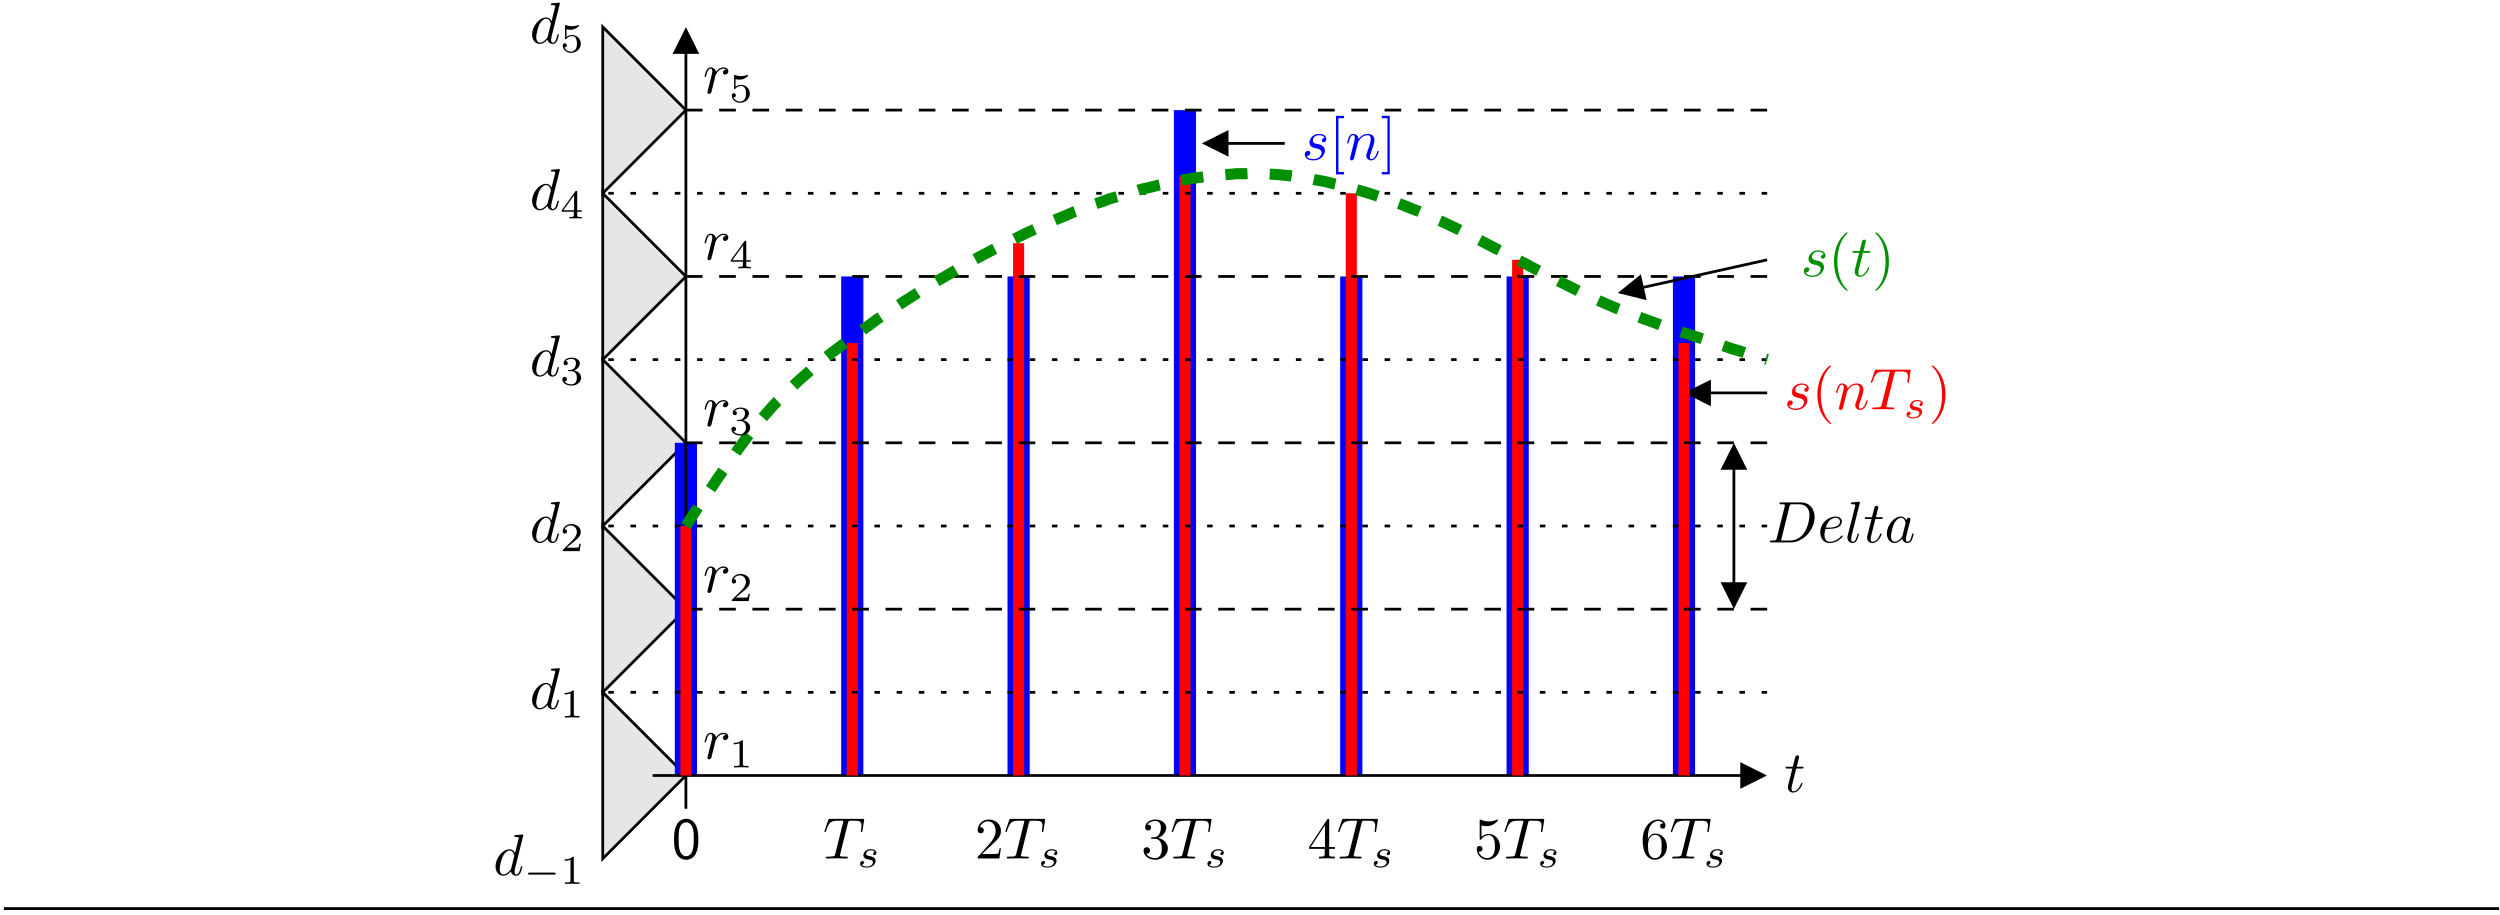 <?xml version="1.0" encoding="UTF-8"?>
<svg xmlns="http://www.w3.org/2000/svg" xmlns:xlink="http://www.w3.org/1999/xlink" width="426pt" height="156pt" viewBox="0 0 426 156" version="1.1">
<defs>
<g>
<symbol overflow="visible" id="glyph0-0">
<path style="stroke:none;" d=""/>
</symbol>
<symbol overflow="visible" id="glyph0-1">
<path style="stroke:none;" d="M 3.891 -3.734 C 3.625 -3.719 3.422 -3.5 3.422 -3.281 C 3.422 -3.141 3.516 -2.984 3.734 -2.984 C 3.953 -2.984 4.188 -3.156 4.188 -3.547 C 4.188 -4 3.766 -4.406 3 -4.406 C 1.688 -4.406 1.312 -3.391 1.312 -2.953 C 1.312 -2.172 2.047 -2.031 2.344 -1.969 C 2.859 -1.859 3.375 -1.75 3.375 -1.203 C 3.375 -0.953 3.156 -0.109 1.953 -0.109 C 1.812 -0.109 1.047 -0.109 0.812 -0.641 C 1.203 -0.594 1.453 -0.891 1.453 -1.172 C 1.453 -1.391 1.281 -1.516 1.078 -1.516 C 0.812 -1.516 0.516 -1.312 0.516 -0.859 C 0.516 -0.297 1.094 0.109 1.938 0.109 C 3.562 0.109 3.953 -1.094 3.953 -1.547 C 3.953 -1.906 3.766 -2.156 3.641 -2.266 C 3.375 -2.547 3.078 -2.609 2.641 -2.688 C 2.281 -2.766 1.891 -2.844 1.891 -3.297 C 1.891 -3.578 2.125 -4.188 3 -4.188 C 3.25 -4.188 3.75 -4.109 3.891 -3.734 Z M 3.891 -3.734 "/>
</symbol>
<symbol overflow="visible" id="glyph0-2">
<path style="stroke:none;" d="M 0.875 -0.594 C 0.844 -0.438 0.781 -0.203 0.781 -0.156 C 0.781 0.016 0.922 0.109 1.078 0.109 C 1.203 0.109 1.375 0.031 1.453 -0.172 C 1.453 -0.188 1.578 -0.656 1.641 -0.906 L 1.859 -1.797 C 1.906 -2.031 1.969 -2.25 2.031 -2.469 C 2.062 -2.641 2.141 -2.938 2.156 -2.969 C 2.297 -3.281 2.828 -4.188 3.781 -4.188 C 4.234 -4.188 4.312 -3.812 4.312 -3.484 C 4.312 -2.875 3.828 -1.594 3.672 -1.172 C 3.578 -0.938 3.562 -0.812 3.562 -0.703 C 3.562 -0.234 3.922 0.109 4.391 0.109 C 5.328 0.109 5.688 -1.344 5.688 -1.422 C 5.688 -1.531 5.609 -1.531 5.578 -1.531 C 5.469 -1.531 5.469 -1.5 5.422 -1.344 C 5.219 -0.672 4.891 -0.109 4.406 -0.109 C 4.234 -0.109 4.172 -0.203 4.172 -0.438 C 4.172 -0.688 4.25 -0.922 4.344 -1.141 C 4.531 -1.672 4.953 -2.766 4.953 -3.344 C 4.953 -4 4.531 -4.406 3.812 -4.406 C 2.906 -4.406 2.422 -3.766 2.25 -3.531 C 2.203 -4.094 1.797 -4.406 1.328 -4.406 C 0.875 -4.406 0.688 -4.016 0.594 -3.844 C 0.422 -3.5 0.297 -2.906 0.297 -2.875 C 0.297 -2.766 0.391 -2.766 0.406 -2.766 C 0.516 -2.766 0.516 -2.781 0.578 -3 C 0.75 -3.703 0.953 -4.188 1.312 -4.188 C 1.5 -4.188 1.609 -4.062 1.609 -3.734 C 1.609 -3.516 1.578 -3.406 1.453 -2.891 Z M 0.875 -0.594 "/>
</symbol>
<symbol overflow="visible" id="glyph0-3">
<path style="stroke:none;" d="M 4.25 -6.047 C 4.328 -6.328 4.359 -6.391 4.484 -6.422 C 4.578 -6.438 4.906 -6.438 5.109 -6.438 C 6.125 -6.438 6.562 -6.406 6.562 -5.625 C 6.562 -5.469 6.531 -5.078 6.484 -4.828 C 6.484 -4.781 6.453 -4.672 6.453 -4.641 C 6.453 -4.578 6.484 -4.5 6.578 -4.5 C 6.688 -4.5 6.703 -4.578 6.734 -4.734 L 7 -6.469 C 7.016 -6.516 7.016 -6.609 7.016 -6.641 C 7.016 -6.75 6.922 -6.75 6.75 -6.75 L 1.219 -6.75 C 0.984 -6.75 0.969 -6.734 0.891 -6.547 L 0.297 -4.797 C 0.297 -4.781 0.234 -4.641 0.234 -4.609 C 0.234 -4.562 0.297 -4.5 0.359 -4.5 C 0.453 -4.5 0.469 -4.562 0.531 -4.719 C 1.062 -6.266 1.328 -6.438 2.797 -6.438 L 3.188 -6.438 C 3.469 -6.438 3.469 -6.406 3.469 -6.312 C 3.469 -6.266 3.438 -6.141 3.422 -6.109 L 2.094 -0.781 C 2 -0.422 1.969 -0.312 0.906 -0.312 C 0.547 -0.312 0.484 -0.312 0.484 -0.125 C 0.484 0 0.594 0 0.656 0 C 0.922 0 1.203 -0.016 1.469 -0.016 C 1.75 -0.016 2.047 -0.031 2.328 -0.031 C 2.609 -0.031 2.875 -0.016 3.156 -0.016 C 3.438 -0.016 3.734 0 4.016 0 C 4.109 0 4.234 0 4.234 -0.203 C 4.234 -0.312 4.156 -0.312 3.891 -0.312 C 3.656 -0.312 3.516 -0.312 3.266 -0.328 C 2.969 -0.359 2.891 -0.391 2.891 -0.547 C 2.891 -0.562 2.891 -0.609 2.938 -0.75 Z M 4.25 -6.047 "/>
</symbol>
<symbol overflow="visible" id="glyph0-4">
<path style="stroke:none;" d="M 2.047 -3.984 L 2.984 -3.984 C 3.188 -3.984 3.297 -3.984 3.297 -4.188 C 3.297 -4.297 3.188 -4.297 3.016 -4.297 L 2.141 -4.297 C 2.5 -5.719 2.547 -5.906 2.547 -5.969 C 2.547 -6.141 2.422 -6.234 2.25 -6.234 C 2.219 -6.234 1.938 -6.234 1.859 -5.875 L 1.469 -4.297 L 0.531 -4.297 C 0.328 -4.297 0.234 -4.297 0.234 -4.109 C 0.234 -3.984 0.312 -3.984 0.516 -3.984 L 1.391 -3.984 C 0.672 -1.156 0.625 -0.984 0.625 -0.812 C 0.625 -0.266 1 0.109 1.547 0.109 C 2.562 0.109 3.125 -1.344 3.125 -1.422 C 3.125 -1.531 3.047 -1.531 3.016 -1.531 C 2.922 -1.531 2.906 -1.5 2.859 -1.391 C 2.438 -0.344 1.906 -0.109 1.562 -0.109 C 1.359 -0.109 1.25 -0.234 1.25 -0.562 C 1.25 -0.812 1.281 -0.875 1.312 -1.047 Z M 2.047 -3.984 "/>
</symbol>
<symbol overflow="visible" id="glyph0-5">
<path style="stroke:none;" d="M 5.141 -6.812 C 5.141 -6.812 5.141 -6.922 5.016 -6.922 C 4.859 -6.922 3.922 -6.828 3.75 -6.812 C 3.672 -6.797 3.609 -6.75 3.609 -6.625 C 3.609 -6.5 3.703 -6.5 3.844 -6.5 C 4.328 -6.5 4.344 -6.438 4.344 -6.328 L 4.312 -6.125 L 3.719 -3.766 C 3.531 -4.141 3.25 -4.406 2.797 -4.406 C 1.641 -4.406 0.406 -2.938 0.406 -1.484 C 0.406 -0.547 0.953 0.109 1.719 0.109 C 1.922 0.109 2.422 0.062 3.016 -0.641 C 3.094 -0.219 3.453 0.109 3.922 0.109 C 4.281 0.109 4.5 -0.125 4.672 -0.438 C 4.828 -0.797 4.969 -1.406 4.969 -1.422 C 4.969 -1.531 4.875 -1.531 4.844 -1.531 C 4.75 -1.531 4.734 -1.484 4.703 -1.344 C 4.531 -0.703 4.359 -0.109 3.953 -0.109 C 3.672 -0.109 3.656 -0.375 3.656 -0.562 C 3.656 -0.812 3.672 -0.875 3.703 -1.047 Z M 3.078 -1.188 C 3.016 -1 3.016 -0.984 2.875 -0.812 C 2.438 -0.266 2.031 -0.109 1.75 -0.109 C 1.25 -0.109 1.109 -0.656 1.109 -1.047 C 1.109 -1.547 1.422 -2.766 1.656 -3.234 C 1.969 -3.812 2.406 -4.188 2.812 -4.188 C 3.453 -4.188 3.594 -3.375 3.594 -3.312 C 3.594 -3.25 3.578 -3.188 3.562 -3.141 Z M 3.078 -1.188 "/>
</symbol>
<symbol overflow="visible" id="glyph0-6">
<path style="stroke:none;" d="M 0.875 -0.594 C 0.844 -0.438 0.781 -0.203 0.781 -0.156 C 0.781 0.016 0.922 0.109 1.078 0.109 C 1.203 0.109 1.375 0.031 1.453 -0.172 C 1.469 -0.203 1.797 -1.562 1.844 -1.75 C 1.922 -2.078 2.109 -2.766 2.156 -3.047 C 2.203 -3.172 2.484 -3.641 2.719 -3.859 C 2.797 -3.922 3.094 -4.188 3.516 -4.188 C 3.781 -4.188 3.922 -4.062 3.938 -4.062 C 3.641 -4.016 3.422 -3.781 3.422 -3.516 C 3.422 -3.359 3.531 -3.172 3.797 -3.172 C 4.062 -3.172 4.344 -3.406 4.344 -3.766 C 4.344 -4.109 4.031 -4.406 3.516 -4.406 C 2.875 -4.406 2.438 -3.922 2.25 -3.641 C 2.156 -4.094 1.797 -4.406 1.328 -4.406 C 0.875 -4.406 0.688 -4.016 0.594 -3.844 C 0.422 -3.5 0.297 -2.906 0.297 -2.875 C 0.297 -2.766 0.391 -2.766 0.406 -2.766 C 0.516 -2.766 0.516 -2.781 0.578 -3 C 0.75 -3.703 0.953 -4.188 1.312 -4.188 C 1.469 -4.188 1.609 -4.109 1.609 -3.734 C 1.609 -3.516 1.578 -3.406 1.453 -2.891 Z M 0.875 -0.594 "/>
</symbol>
<symbol overflow="visible" id="glyph0-7">
<path style="stroke:none;" d="M 1.578 -0.781 C 1.484 -0.391 1.469 -0.312 0.672 -0.312 C 0.516 -0.312 0.406 -0.312 0.406 -0.125 C 0.406 0 0.484 0 0.672 0 L 3.984 0 C 6.047 0 8.016 -2.109 8.016 -4.281 C 8.016 -5.688 7.172 -6.812 5.672 -6.812 L 2.328 -6.812 C 2.141 -6.812 2.031 -6.812 2.031 -6.625 C 2.031 -6.5 2.109 -6.5 2.312 -6.5 C 2.438 -6.5 2.625 -6.484 2.734 -6.484 C 2.906 -6.453 2.953 -6.438 2.953 -6.312 C 2.953 -6.281 2.953 -6.25 2.922 -6.125 Z M 3.734 -6.125 C 3.828 -6.469 3.844 -6.5 4.281 -6.5 L 5.344 -6.5 C 6.312 -6.5 7.141 -5.969 7.141 -4.656 C 7.141 -4.172 6.953 -2.531 6.094 -1.438 C 5.812 -1.062 5.031 -0.312 3.797 -0.312 L 2.672 -0.312 C 2.531 -0.312 2.516 -0.312 2.453 -0.312 C 2.359 -0.328 2.328 -0.344 2.328 -0.422 C 2.328 -0.453 2.328 -0.469 2.375 -0.641 Z M 3.734 -6.125 "/>
</symbol>
<symbol overflow="visible" id="glyph0-8">
<path style="stroke:none;" d="M 1.859 -2.297 C 2.156 -2.297 2.891 -2.328 3.391 -2.531 C 4.094 -2.828 4.141 -3.422 4.141 -3.562 C 4.141 -4 3.766 -4.406 3.078 -4.406 C 1.969 -4.406 0.453 -3.438 0.453 -1.688 C 0.453 -0.672 1.047 0.109 2.031 0.109 C 3.453 0.109 4.281 -0.953 4.281 -1.062 C 4.281 -1.125 4.234 -1.203 4.172 -1.203 C 4.109 -1.203 4.094 -1.172 4.031 -1.094 C 3.25 -0.109 2.156 -0.109 2.047 -0.109 C 1.266 -0.109 1.172 -0.953 1.172 -1.266 C 1.172 -1.391 1.188 -1.688 1.328 -2.297 Z M 1.391 -2.516 C 1.781 -4.031 2.812 -4.188 3.078 -4.188 C 3.531 -4.188 3.812 -3.891 3.812 -3.562 C 3.812 -2.516 2.219 -2.516 1.797 -2.516 Z M 1.391 -2.516 "/>
</symbol>
<symbol overflow="visible" id="glyph0-9">
<path style="stroke:none;" d="M 2.578 -6.812 C 2.578 -6.812 2.578 -6.922 2.438 -6.922 C 2.219 -6.922 1.484 -6.844 1.219 -6.812 C 1.141 -6.812 1.031 -6.797 1.031 -6.609 C 1.031 -6.5 1.141 -6.5 1.281 -6.5 C 1.766 -6.5 1.781 -6.406 1.781 -6.328 L 1.75 -6.125 L 0.484 -1.141 C 0.453 -1.031 0.438 -0.969 0.438 -0.812 C 0.438 -0.234 0.875 0.109 1.344 0.109 C 1.672 0.109 1.922 -0.094 2.094 -0.453 C 2.266 -0.828 2.391 -1.406 2.391 -1.422 C 2.391 -1.531 2.297 -1.531 2.266 -1.531 C 2.172 -1.531 2.156 -1.484 2.141 -1.344 C 1.969 -0.703 1.781 -0.109 1.375 -0.109 C 1.078 -0.109 1.078 -0.422 1.078 -0.562 C 1.078 -0.812 1.094 -0.859 1.141 -1.047 Z M 2.578 -6.812 "/>
</symbol>
<symbol overflow="visible" id="glyph0-10">
<path style="stroke:none;" d="M 3.719 -3.766 C 3.531 -4.141 3.25 -4.406 2.797 -4.406 C 1.641 -4.406 0.406 -2.938 0.406 -1.484 C 0.406 -0.547 0.953 0.109 1.719 0.109 C 1.922 0.109 2.422 0.062 3.016 -0.641 C 3.094 -0.219 3.453 0.109 3.922 0.109 C 4.281 0.109 4.5 -0.125 4.672 -0.438 C 4.828 -0.797 4.969 -1.406 4.969 -1.422 C 4.969 -1.531 4.875 -1.531 4.844 -1.531 C 4.75 -1.531 4.734 -1.484 4.703 -1.344 C 4.531 -0.703 4.359 -0.109 3.953 -0.109 C 3.672 -0.109 3.656 -0.375 3.656 -0.562 C 3.656 -0.781 3.672 -0.875 3.781 -1.312 C 3.891 -1.719 3.906 -1.828 4 -2.203 L 4.359 -3.594 C 4.422 -3.875 4.422 -3.891 4.422 -3.938 C 4.422 -4.109 4.312 -4.203 4.141 -4.203 C 3.891 -4.203 3.75 -3.984 3.719 -3.766 Z M 3.078 -1.188 C 3.016 -1 3.016 -0.984 2.875 -0.812 C 2.438 -0.266 2.031 -0.109 1.75 -0.109 C 1.25 -0.109 1.109 -0.656 1.109 -1.047 C 1.109 -1.547 1.422 -2.766 1.656 -3.234 C 1.969 -3.812 2.406 -4.188 2.812 -4.188 C 3.453 -4.188 3.594 -3.375 3.594 -3.312 C 3.594 -3.25 3.578 -3.188 3.562 -3.141 Z M 3.078 -1.188 "/>
</symbol>
<symbol overflow="visible" id="glyph1-0">
<path style="stroke:none;" d=""/>
</symbol>
<symbol overflow="visible" id="glyph1-1">
<path style="stroke:none;" d="M 3.297 2.391 C 3.297 2.359 3.297 2.344 3.125 2.172 C 1.891 0.922 1.562 -0.969 1.562 -2.5 C 1.562 -4.234 1.938 -5.969 3.172 -7.203 C 3.297 -7.328 3.297 -7.344 3.297 -7.375 C 3.297 -7.453 3.266 -7.484 3.203 -7.484 C 3.094 -7.484 2.203 -6.797 1.609 -5.531 C 1.109 -4.438 0.984 -3.328 0.984 -2.5 C 0.984 -1.719 1.094 -0.516 1.641 0.625 C 2.25 1.844 3.094 2.5 3.203 2.5 C 3.266 2.5 3.297 2.469 3.297 2.391 Z M 3.297 2.391 "/>
</symbol>
<symbol overflow="visible" id="glyph1-2">
<path style="stroke:none;" d="M 2.875 -2.5 C 2.875 -3.266 2.766 -4.469 2.219 -5.609 C 1.625 -6.828 0.766 -7.484 0.672 -7.484 C 0.609 -7.484 0.562 -7.438 0.562 -7.375 C 0.562 -7.344 0.562 -7.328 0.75 -7.141 C 1.734 -6.156 2.297 -4.578 2.297 -2.5 C 2.297 -0.781 1.938 0.969 0.703 2.219 C 0.562 2.344 0.562 2.359 0.562 2.391 C 0.562 2.453 0.609 2.5 0.672 2.5 C 0.766 2.5 1.672 1.812 2.25 0.547 C 2.766 -0.547 2.875 -1.656 2.875 -2.5 Z M 2.875 -2.5 "/>
</symbol>
<symbol overflow="visible" id="glyph1-3">
<path style="stroke:none;" d="M 1.266 -0.766 L 2.328 -1.797 C 3.875 -3.172 4.469 -3.703 4.469 -4.703 C 4.469 -5.844 3.578 -6.641 2.359 -6.641 C 1.234 -6.641 0.5 -5.719 0.5 -4.828 C 0.5 -4.281 1 -4.281 1.031 -4.281 C 1.203 -4.281 1.547 -4.391 1.547 -4.812 C 1.547 -5.062 1.359 -5.328 1.016 -5.328 C 0.938 -5.328 0.922 -5.328 0.891 -5.312 C 1.109 -5.969 1.656 -6.328 2.234 -6.328 C 3.141 -6.328 3.562 -5.516 3.562 -4.703 C 3.562 -3.906 3.078 -3.125 2.516 -2.5 L 0.609 -0.375 C 0.5 -0.266 0.5 -0.234 0.5 0 L 4.203 0 L 4.469 -1.734 L 4.234 -1.734 C 4.172 -1.438 4.109 -1 4 -0.844 C 3.938 -0.766 3.281 -0.766 3.062 -0.766 Z M 1.266 -0.766 "/>
</symbol>
<symbol overflow="visible" id="glyph1-4">
<path style="stroke:none;" d="M 2.891 -3.516 C 3.703 -3.781 4.281 -4.469 4.281 -5.266 C 4.281 -6.078 3.406 -6.641 2.453 -6.641 C 1.453 -6.641 0.688 -6.047 0.688 -5.281 C 0.688 -4.953 0.906 -4.766 1.203 -4.766 C 1.5 -4.766 1.703 -4.984 1.703 -5.281 C 1.703 -5.766 1.234 -5.766 1.094 -5.766 C 1.391 -6.266 2.047 -6.391 2.406 -6.391 C 2.828 -6.391 3.375 -6.172 3.375 -5.281 C 3.375 -5.156 3.344 -4.578 3.094 -4.141 C 2.797 -3.656 2.453 -3.625 2.203 -3.625 C 2.125 -3.609 1.891 -3.594 1.812 -3.594 C 1.734 -3.578 1.672 -3.562 1.672 -3.469 C 1.672 -3.359 1.734 -3.359 1.906 -3.359 L 2.344 -3.359 C 3.156 -3.359 3.531 -2.688 3.531 -1.703 C 3.531 -0.344 2.844 -0.062 2.406 -0.062 C 1.969 -0.062 1.219 -0.234 0.875 -0.812 C 1.219 -0.766 1.531 -0.984 1.531 -1.359 C 1.531 -1.719 1.266 -1.922 0.984 -1.922 C 0.734 -1.922 0.422 -1.781 0.422 -1.344 C 0.422 -0.438 1.344 0.219 2.438 0.219 C 3.656 0.219 4.562 -0.688 4.562 -1.703 C 4.562 -2.516 3.922 -3.297 2.891 -3.516 Z M 2.891 -3.516 "/>
</symbol>
<symbol overflow="visible" id="glyph1-5">
<path style="stroke:none;" d="M 2.938 -1.641 L 2.938 -0.781 C 2.938 -0.422 2.906 -0.312 2.172 -0.312 L 1.969 -0.312 L 1.969 0 C 2.375 -0.031 2.891 -0.031 3.312 -0.031 C 3.734 -0.031 4.25 -0.031 4.672 0 L 4.672 -0.312 L 4.453 -0.312 C 3.719 -0.312 3.703 -0.422 3.703 -0.781 L 3.703 -1.641 L 4.688 -1.641 L 4.688 -1.953 L 3.703 -1.953 L 3.703 -6.484 C 3.703 -6.688 3.703 -6.75 3.531 -6.75 C 3.453 -6.75 3.422 -6.75 3.344 -6.625 L 0.281 -1.953 L 0.281 -1.641 Z M 2.984 -1.953 L 0.562 -1.953 L 2.984 -5.672 Z M 2.984 -1.953 "/>
</symbol>
<symbol overflow="visible" id="glyph1-6">
<path style="stroke:none;" d="M 4.469 -2 C 4.469 -3.188 3.656 -4.188 2.578 -4.188 C 2.109 -4.188 1.672 -4.031 1.312 -3.672 L 1.312 -5.625 C 1.516 -5.562 1.844 -5.5 2.156 -5.5 C 3.391 -5.5 4.094 -6.406 4.094 -6.531 C 4.094 -6.594 4.062 -6.641 3.984 -6.641 C 3.984 -6.641 3.953 -6.641 3.906 -6.609 C 3.703 -6.516 3.219 -6.312 2.547 -6.312 C 2.156 -6.312 1.688 -6.391 1.219 -6.594 C 1.141 -6.625 1.125 -6.625 1.109 -6.625 C 1 -6.625 1 -6.547 1 -6.391 L 1 -3.438 C 1 -3.266 1 -3.188 1.141 -3.188 C 1.219 -3.188 1.234 -3.203 1.281 -3.266 C 1.391 -3.422 1.75 -3.969 2.562 -3.969 C 3.078 -3.969 3.328 -3.516 3.406 -3.328 C 3.562 -2.953 3.594 -2.578 3.594 -2.078 C 3.594 -1.719 3.594 -1.125 3.344 -0.703 C 3.109 -0.312 2.734 -0.062 2.281 -0.062 C 1.562 -0.062 0.984 -0.594 0.812 -1.172 C 0.844 -1.172 0.875 -1.156 0.984 -1.156 C 1.312 -1.156 1.484 -1.406 1.484 -1.641 C 1.484 -1.891 1.312 -2.141 0.984 -2.141 C 0.844 -2.141 0.5 -2.062 0.5 -1.609 C 0.5 -0.75 1.188 0.219 2.297 0.219 C 3.453 0.219 4.469 -0.734 4.469 -2 Z M 4.469 -2 "/>
</symbol>
<symbol overflow="visible" id="glyph1-7">
<path style="stroke:none;" d="M 1.312 -3.266 L 1.312 -3.516 C 1.312 -6.031 2.547 -6.391 3.062 -6.391 C 3.297 -6.391 3.719 -6.328 3.938 -5.984 C 3.781 -5.984 3.391 -5.984 3.391 -5.547 C 3.391 -5.234 3.625 -5.078 3.844 -5.078 C 4 -5.078 4.312 -5.172 4.312 -5.562 C 4.312 -6.156 3.875 -6.641 3.047 -6.641 C 1.766 -6.641 0.422 -5.359 0.422 -3.156 C 0.422 -0.484 1.578 0.219 2.5 0.219 C 3.609 0.219 4.562 -0.719 4.562 -2.031 C 4.562 -3.297 3.672 -4.25 2.562 -4.25 C 1.891 -4.25 1.516 -3.75 1.312 -3.266 Z M 2.5 -0.062 C 1.875 -0.062 1.578 -0.656 1.516 -0.812 C 1.328 -1.281 1.328 -2.078 1.328 -2.25 C 1.328 -3.031 1.656 -4.031 2.547 -4.031 C 2.719 -4.031 3.172 -4.031 3.484 -3.406 C 3.656 -3.047 3.656 -2.531 3.656 -2.047 C 3.656 -1.562 3.656 -1.062 3.484 -0.703 C 3.188 -0.109 2.734 -0.062 2.5 -0.062 Z M 2.5 -0.062 "/>
</symbol>
<symbol overflow="visible" id="glyph1-8">
<path style="stroke:none;" d="M 2.547 2.5 L 2.547 2.094 L 1.578 2.094 L 1.578 -7.078 L 2.547 -7.078 L 2.547 -7.484 L 1.172 -7.484 L 1.172 2.5 Z M 2.547 2.5 "/>
</symbol>
<symbol overflow="visible" id="glyph1-9">
<path style="stroke:none;" d="M 1.578 -7.484 L 0.219 -7.484 L 0.219 -7.078 L 1.188 -7.078 L 1.188 2.094 L 0.219 2.094 L 0.219 2.5 L 1.578 2.5 Z M 1.578 -7.484 "/>
</symbol>
<symbol overflow="visible" id="glyph2-0">
<path style="stroke:none;" d=""/>
</symbol>
<symbol overflow="visible" id="glyph2-1">
<path style="stroke:none;" d="M 3 -2.625 C 2.828 -2.578 2.703 -2.438 2.703 -2.297 C 2.703 -2.125 2.844 -2.062 2.938 -2.062 C 3.016 -2.062 3.281 -2.109 3.281 -2.469 C 3.281 -2.922 2.781 -3.078 2.344 -3.078 C 1.266 -3.078 1.062 -2.266 1.062 -2.062 C 1.062 -1.797 1.219 -1.625 1.312 -1.547 C 1.484 -1.406 1.609 -1.375 2.094 -1.297 C 2.25 -1.266 2.688 -1.188 2.688 -0.844 C 2.688 -0.719 2.609 -0.453 2.328 -0.281 C 2.047 -0.125 1.703 -0.125 1.625 -0.125 C 1.344 -0.125 0.953 -0.188 0.781 -0.422 C 1.016 -0.453 1.172 -0.625 1.172 -0.812 C 1.172 -0.984 1.047 -1.078 0.906 -1.078 C 0.703 -1.078 0.5 -0.906 0.5 -0.609 C 0.5 -0.188 0.938 0.062 1.609 0.062 C 2.906 0.062 3.141 -0.812 3.141 -1.078 C 3.141 -1.719 2.438 -1.844 2.172 -1.891 C 2.109 -1.906 1.938 -1.938 1.891 -1.953 C 1.641 -2 1.516 -2.141 1.516 -2.297 C 1.516 -2.453 1.641 -2.641 1.797 -2.75 C 1.984 -2.859 2.219 -2.875 2.344 -2.875 C 2.484 -2.875 2.844 -2.859 3 -2.625 Z M 3 -2.625 "/>
</symbol>
<symbol overflow="visible" id="glyph3-0">
<path style="stroke:none;" d=""/>
</symbol>
<symbol overflow="visible" id="glyph3-1">
<path style="stroke:none;" d="M 4.562 -3.25 C 4.562 -4.031 4.516 -4.969 4.094 -5.766 C 3.688 -6.516 3 -6.766 2.5 -6.766 C 1.906 -6.766 1.203 -6.484 0.797 -5.609 C 0.469 -4.875 0.422 -4.047 0.422 -3.25 C 0.422 -2.469 0.453 -1.734 0.75 -1 C 1.156 -0.047 1.906 0.219 2.484 0.219 C 3.203 0.219 3.844 -0.188 4.156 -0.875 C 4.453 -1.531 4.562 -2.188 4.562 -3.25 Z M 2.5 -0.391 C 1.969 -0.391 1.562 -0.766 1.359 -1.484 C 1.203 -2.047 1.203 -2.594 1.203 -3.375 C 1.203 -4 1.203 -4.594 1.359 -5.141 C 1.422 -5.328 1.672 -6.156 2.484 -6.156 C 3.266 -6.156 3.516 -5.391 3.594 -5.219 C 3.781 -4.656 3.781 -3.984 3.781 -3.375 C 3.781 -2.719 3.781 -2.078 3.594 -1.453 C 3.344 -0.547 2.812 -0.391 2.5 -0.391 Z M 2.5 -0.391 "/>
</symbol>
<symbol overflow="visible" id="glyph4-0">
<path style="stroke:none;" d=""/>
</symbol>
<symbol overflow="visible" id="glyph4-1">
<path style="stroke:none;" d="M 3.516 -1.266 L 3.281 -1.266 C 3.266 -1.109 3.188 -0.703 3.094 -0.641 C 3.047 -0.594 2.516 -0.594 2.406 -0.594 L 1.125 -0.594 C 1.859 -1.234 2.109 -1.438 2.516 -1.766 C 3.031 -2.172 3.516 -2.609 3.516 -3.266 C 3.516 -4.109 2.781 -4.625 1.891 -4.625 C 1.031 -4.625 0.438 -4.016 0.438 -3.375 C 0.438 -3.031 0.734 -2.984 0.812 -2.984 C 0.969 -2.984 1.172 -3.109 1.172 -3.359 C 1.172 -3.484 1.125 -3.734 0.766 -3.734 C 0.984 -4.219 1.453 -4.375 1.781 -4.375 C 2.484 -4.375 2.844 -3.828 2.844 -3.266 C 2.844 -2.656 2.406 -2.188 2.188 -1.938 L 0.516 -0.266 C 0.438 -0.203 0.438 -0.188 0.438 0 L 3.312 0 Z M 3.516 -1.266 "/>
</symbol>
<symbol overflow="visible" id="glyph4-2">
<path style="stroke:none;" d="M 1.906 -2.328 C 2.453 -2.328 2.844 -1.953 2.844 -1.203 C 2.844 -0.344 2.328 -0.078 1.938 -0.078 C 1.656 -0.078 1.031 -0.156 0.75 -0.578 C 1.078 -0.578 1.156 -0.812 1.156 -0.969 C 1.156 -1.188 0.984 -1.344 0.766 -1.344 C 0.578 -1.344 0.375 -1.219 0.375 -0.938 C 0.375 -0.281 1.094 0.141 1.938 0.141 C 2.906 0.141 3.578 -0.516 3.578 -1.203 C 3.578 -1.75 3.141 -2.297 2.375 -2.453 C 3.094 -2.719 3.359 -3.234 3.359 -3.672 C 3.359 -4.219 2.734 -4.625 1.953 -4.625 C 1.188 -4.625 0.594 -4.25 0.594 -3.688 C 0.594 -3.453 0.75 -3.328 0.953 -3.328 C 1.172 -3.328 1.312 -3.484 1.312 -3.672 C 1.312 -3.875 1.172 -4.031 0.953 -4.047 C 1.203 -4.344 1.672 -4.422 1.938 -4.422 C 2.25 -4.422 2.688 -4.266 2.688 -3.672 C 2.688 -3.375 2.594 -3.047 2.406 -2.844 C 2.188 -2.578 1.984 -2.562 1.641 -2.531 C 1.469 -2.516 1.453 -2.516 1.422 -2.516 C 1.406 -2.516 1.344 -2.5 1.344 -2.422 C 1.344 -2.328 1.406 -2.328 1.531 -2.328 Z M 1.906 -2.328 "/>
</symbol>
<symbol overflow="visible" id="glyph4-3">
<path style="stroke:none;" d="M 3.688 -1.141 L 3.688 -1.391 L 2.906 -1.391 L 2.906 -4.5 C 2.906 -4.641 2.906 -4.703 2.766 -4.703 C 2.672 -4.703 2.641 -4.703 2.578 -4.594 L 0.266 -1.391 L 0.266 -1.141 L 2.328 -1.141 L 2.328 -0.578 C 2.328 -0.328 2.328 -0.25 1.75 -0.25 L 1.562 -0.25 L 1.562 0 C 1.922 -0.016 2.359 -0.031 2.609 -0.031 C 2.875 -0.031 3.312 -0.016 3.672 0 L 3.672 -0.25 L 3.484 -0.25 C 2.906 -0.25 2.906 -0.328 2.906 -0.578 L 2.906 -1.141 Z M 2.375 -3.938 L 2.375 -1.391 L 0.531 -1.391 Z M 2.375 -3.938 "/>
</symbol>
<symbol overflow="visible" id="glyph4-4">
<path style="stroke:none;" d="M 2.328 -4.438 C 2.328 -4.625 2.328 -4.625 2.125 -4.625 C 1.672 -4.188 1.047 -4.188 0.766 -4.188 L 0.766 -3.938 C 0.922 -3.938 1.391 -3.938 1.766 -4.125 L 1.766 -0.578 C 1.766 -0.344 1.766 -0.25 1.078 -0.25 L 0.812 -0.25 L 0.812 0 C 0.938 0 1.797 -0.031 2.047 -0.031 C 2.266 -0.031 3.141 0 3.297 0 L 3.297 -0.25 L 3.031 -0.25 C 2.328 -0.25 2.328 -0.344 2.328 -0.578 Z M 2.328 -4.438 "/>
</symbol>
<symbol overflow="visible" id="glyph4-5">
<path style="stroke:none;" d="M 1.078 -3.891 C 1.438 -3.797 1.641 -3.797 1.75 -3.797 C 2.672 -3.797 3.219 -4.422 3.219 -4.531 C 3.219 -4.609 3.172 -4.625 3.141 -4.625 C 3.125 -4.625 3.109 -4.625 3.078 -4.609 C 2.906 -4.547 2.547 -4.406 2.031 -4.406 C 1.828 -4.406 1.469 -4.422 1.016 -4.594 C 0.938 -4.625 0.922 -4.625 0.922 -4.625 C 0.828 -4.625 0.828 -4.547 0.828 -4.438 L 0.828 -2.391 C 0.828 -2.266 0.828 -2.188 0.938 -2.188 C 1 -2.188 1.016 -2.188 1.078 -2.281 C 1.375 -2.656 1.812 -2.719 2.047 -2.719 C 2.469 -2.719 2.656 -2.391 2.688 -2.328 C 2.812 -2.094 2.859 -1.828 2.859 -1.422 C 2.859 -1.219 2.859 -0.812 2.641 -0.5 C 2.469 -0.25 2.172 -0.078 1.828 -0.078 C 1.375 -0.078 0.906 -0.328 0.734 -0.797 C 1 -0.781 1.141 -0.953 1.141 -1.141 C 1.141 -1.438 0.875 -1.484 0.781 -1.484 C 0.781 -1.484 0.438 -1.484 0.438 -1.109 C 0.438 -0.484 1.016 0.141 1.844 0.141 C 2.734 0.141 3.516 -0.516 3.516 -1.406 C 3.516 -2.188 2.922 -2.906 2.062 -2.906 C 1.75 -2.906 1.391 -2.844 1.078 -2.578 Z M 1.078 -3.891 "/>
</symbol>
<symbol overflow="visible" id="glyph5-0">
<path style="stroke:none;" d=""/>
</symbol>
<symbol overflow="visible" id="glyph5-1">
<path style="stroke:none;" d="M 5.188 -1.578 C 5.297 -1.578 5.469 -1.578 5.469 -1.734 C 5.469 -1.922 5.297 -1.922 5.188 -1.922 L 1.031 -1.922 C 0.922 -1.922 0.75 -1.922 0.75 -1.75 C 0.75 -1.578 0.906 -1.578 1.031 -1.578 Z M 5.188 -1.578 "/>
</symbol>
</g>
<clipPath id="clip1">
  <path d="M 286 66 L 302 66 L 302 68 L 286 68 Z M 286 66 "/>
</clipPath>
<clipPath id="clip2">
  <path d="M -0.055 155.547 L 426.945 155.547 L 426.945 -1.453 L -0.055 -1.453 Z M 286.512 67.391 L 286.512 66.512 L 291.301 65.062 L 291.301 68.84 Z M 286.512 67.391 "/>
</clipPath>
<clipPath id="clip3">
  <path d="M 0 154 L 426 154 L 426 155.547 L 0 155.547 Z M 0 154 "/>
</clipPath>
<clipPath id="clip4">
  <path d="M 110 131 L 302 131 L 302 133 L 110 133 Z M 110 131 "/>
</clipPath>
<clipPath id="clip5">
  <path d="M -0.055 155.547 L 426.945 155.547 L 426.945 -1.453 L -0.055 -1.453 Z M 301.566 131.703 L 301.566 132.586 L 296.781 134.035 L 296.781 130.254 Z M 301.566 131.703 "/>
</clipPath>
<clipPath id="clip6">
  <path d="M 116 4 L 118 4 L 118 139 L 116 139 Z M 116 4 "/>
</clipPath>
<clipPath id="clip7">
  <path d="M -0.055 155.547 L 426.945 155.547 L 426.945 -1.453 L -0.055 -1.453 Z M 116.441 4.148 L 117.32 4.148 L 118.77 8.938 L 114.992 8.938 Z M 116.441 4.148 "/>
</clipPath>
<clipPath id="clip8">
  <path d="M 295 75 L 296 75 L 296 105 L 295 105 Z M 295 75 "/>
</clipPath>
<clipPath id="clip9">
  <path d="M -0.055 155.547 L 426.945 155.547 L 426.945 -1.453 L -0.055 -1.453 Z M 295.898 104.242 L 295.016 104.242 L 293.566 99.453 L 297.348 99.453 Z M 295.016 75.012 L 295.898 75.012 L 297.348 79.801 L 293.566 79.801 Z M 295.016 75.012 "/>
</clipPath>
<clipPath id="clip10">
  <path d="M 275 44 L 302 44 L 302 51 L 275 51 Z M 275 44 "/>
</clipPath>
<clipPath id="clip11">
  <path d="M -0.055 155.547 L 426.945 155.547 L 426.945 -1.453 L -0.055 -1.453 Z M 275.301 50.445 L 275.113 49.629 L 279.457 47.172 L 280.277 50.824 Z M 275.301 50.445 "/>
</clipPath>
<clipPath id="clip12">
  <path d="M 204 24 L 220 24 L 220 25 L 204 25 Z M 204 24 "/>
</clipPath>
<clipPath id="clip13">
  <path d="M -0.055 155.547 L 426.945 155.547 L 426.945 -1.453 L -0.055 -1.453 Z M 204.312 24.871 L 204.312 23.992 L 209.098 22.543 L 209.098 26.32 Z M 204.312 24.871 "/>
</clipPath>
</defs>
<g id="surface1">
<path style=" stroke:none;fill-rule:evenodd;fill:rgb(90.039%,90.039%,90.039%);fill-opacity:1;" d="M 102.707 117.973 L 116.879 132.145 L 102.707 146.316 "/>
<path style="fill:none;stroke-width:4.724;stroke-linecap:butt;stroke-linejoin:miter;stroke:rgb(0%,0%,0%);stroke-opacity:1;stroke-miterlimit:10;" d="M 1027.63 375.723 L 1169.349 234.005 L 1027.63 92.286 Z M 1027.63 375.723 " transform="matrix(0.1,0,0,-0.1,-0.056,155.545)"/>
<path style=" stroke:none;fill-rule:evenodd;fill:rgb(90.039%,90.039%,90.039%);fill-opacity:1;" d="M 102.707 89.629 L 116.879 103.801 L 102.707 117.973 "/>
<path style="fill:none;stroke-width:4.724;stroke-linecap:butt;stroke-linejoin:miter;stroke:rgb(0%,0%,0%);stroke-opacity:1;stroke-miterlimit:10;" d="M 1027.63 659.161 L 1169.349 517.442 L 1027.63 375.723 Z M 1027.63 659.161 " transform="matrix(0.1,0,0,-0.1,-0.056,155.545)"/>
<path style=" stroke:none;fill-rule:evenodd;fill:rgb(90.039%,90.039%,90.039%);fill-opacity:1;" d="M 102.707 61.281 L 116.879 75.453 L 102.707 89.629 "/>
<path style="fill:none;stroke-width:4.724;stroke-linecap:butt;stroke-linejoin:miter;stroke:rgb(0%,0%,0%);stroke-opacity:1;stroke-miterlimit:10;" d="M 1027.63 942.638 L 1169.349 800.919 L 1027.63 659.161 Z M 1027.63 942.638 " transform="matrix(0.1,0,0,-0.1,-0.056,155.545)"/>
<path style=" stroke:none;fill-rule:evenodd;fill:rgb(90.039%,90.039%,90.039%);fill-opacity:1;" d="M 102.707 32.938 L 116.879 47.109 L 102.707 61.281 "/>
<path style="fill:none;stroke-width:4.724;stroke-linecap:butt;stroke-linejoin:miter;stroke:rgb(0%,0%,0%);stroke-opacity:1;stroke-miterlimit:10;" d="M 1027.63 1226.075 L 1169.349 1084.356 L 1027.63 942.638 Z M 1027.63 1226.075 " transform="matrix(0.1,0,0,-0.1,-0.056,155.545)"/>
<path style=" stroke:none;fill-rule:evenodd;fill:rgb(90.039%,90.039%,90.039%);fill-opacity:1;" d="M 102.707 4.59 L 116.879 18.762 L 102.707 32.938 "/>
<path style="fill:none;stroke-width:4.724;stroke-linecap:butt;stroke-linejoin:miter;stroke:rgb(0%,0%,0%);stroke-opacity:1;stroke-miterlimit:10;" d="M 1027.63 1509.552 L 1169.349 1367.833 L 1027.63 1226.075 Z M 1027.63 1509.552 " transform="matrix(0.1,0,0,-0.1,-0.056,155.545)"/>
<path style="fill:none;stroke-width:37.794;stroke-linecap:butt;stroke-linejoin:miter;stroke:rgb(0%,0%,100%);stroke-opacity:1;stroke-miterlimit:10;" d="M 1169.349 234.005 L 1169.349 800.919 " transform="matrix(0.1,0,0,-0.1,-0.056,155.545)"/>
<path style="fill:none;stroke-width:37.794;stroke-linecap:butt;stroke-linejoin:miter;stroke:rgb(0%,0%,100%);stroke-opacity:1;stroke-miterlimit:10;" d="M 1452.826 234.005 L 1452.826 1084.356 " transform="matrix(0.1,0,0,-0.1,-0.056,155.545)"/>
<path style="fill:none;stroke-width:37.794;stroke-linecap:butt;stroke-linejoin:miter;stroke:rgb(0%,0%,100%);stroke-opacity:1;stroke-miterlimit:10;" d="M 1736.263 234.005 L 1736.263 1084.356 " transform="matrix(0.1,0,0,-0.1,-0.056,155.545)"/>
<path style="fill:none;stroke-width:37.794;stroke-linecap:butt;stroke-linejoin:miter;stroke:rgb(0%,0%,100%);stroke-opacity:1;stroke-miterlimit:10;" d="M 2019.74 234.005 L 2019.74 1367.833 " transform="matrix(0.1,0,0,-0.1,-0.056,155.545)"/>
<path style="fill:none;stroke-width:37.794;stroke-linecap:butt;stroke-linejoin:miter;stroke:rgb(0%,0%,100%);stroke-opacity:1;stroke-miterlimit:10;" d="M 2303.177 234.005 L 2303.177 1084.356 " transform="matrix(0.1,0,0,-0.1,-0.056,155.545)"/>
<path style="fill:none;stroke-width:37.794;stroke-linecap:butt;stroke-linejoin:miter;stroke:rgb(0%,0%,100%);stroke-opacity:1;stroke-miterlimit:10;" d="M 2586.654 234.005 L 2586.654 1084.356 " transform="matrix(0.1,0,0,-0.1,-0.056,155.545)"/>
<path style="fill:none;stroke-width:37.794;stroke-linecap:butt;stroke-linejoin:miter;stroke:rgb(0%,0%,100%);stroke-opacity:1;stroke-miterlimit:10;" d="M 2870.091 234.005 L 2870.091 1084.356 " transform="matrix(0.1,0,0,-0.1,-0.056,155.545)"/>
<g clip-path="url(#clip1)" clip-rule="nonzero">
<g clip-path="url(#clip2)" clip-rule="evenodd">
<path style="fill:none;stroke-width:4.724;stroke-linecap:butt;stroke-linejoin:bevel;stroke:rgb(0%,0%,0%);stroke-opacity:1;stroke-miterlimit:10;" d="M 3011.81 885.958 L 2870.091 885.958 " transform="matrix(0.1,0,0,-0.1,-0.056,155.545)"/>
</g>
</g>
<path style="fill-rule:evenodd;fill:rgb(0%,0%,0%);fill-opacity:1;stroke-width:4.724;stroke-linecap:butt;stroke-linejoin:miter;stroke:rgb(0%,0%,0%);stroke-opacity:1;stroke-miterlimit:10;" d="M 2913.568 904.825 L 2875.755 885.958 L 2913.568 867.052 Z M 2913.568 904.825 " transform="matrix(0.1,0,0,-0.1,-0.056,155.545)"/>
<g clip-path="url(#clip3)" clip-rule="nonzero">
<path style="fill:none;stroke-width:4.724;stroke-linecap:butt;stroke-linejoin:miter;stroke:rgb(0%,0%,0%);stroke-opacity:1;stroke-miterlimit:10;" d="M 7.201 7.247 L 4259.037 7.247 " transform="matrix(0.1,0,0,-0.1,-0.056,155.545)"/>
</g>
<g clip-path="url(#clip4)" clip-rule="nonzero">
<g clip-path="url(#clip5)" clip-rule="evenodd">
<path style="fill:none;stroke-width:4.724;stroke-linecap:butt;stroke-linejoin:miter;stroke:rgb(0%,0%,0%);stroke-opacity:1;stroke-miterlimit:10;" d="M 1112.669 234.005 L 3011.81 234.005 " transform="matrix(0.1,0,0,-0.1,-0.056,155.545)"/>
</g>
</g>
<path style="fill-rule:evenodd;fill:rgb(0%,0%,0%);fill-opacity:1;stroke-width:4.724;stroke-linecap:butt;stroke-linejoin:miter;stroke:rgb(0%,0%,0%);stroke-opacity:1;stroke-miterlimit:10;" d="M 2968.372 215.098 L 3006.146 234.005 L 2968.372 252.911 Z M 2968.372 215.098 " transform="matrix(0.1,0,0,-0.1,-0.056,155.545)"/>
<path style="fill:none;stroke-width:18.897;stroke-linecap:butt;stroke-linejoin:miter;stroke:rgb(100%,0%,0%);stroke-opacity:1;stroke-miterlimit:10;" d="M 1452.826 234.005 L 1452.826 970.997 " transform="matrix(0.1,0,0,-0.1,-0.056,155.545)"/>
<path style="fill:none;stroke-width:18.897;stroke-linecap:butt;stroke-linejoin:miter;stroke:rgb(100%,0%,0%);stroke-opacity:1;stroke-miterlimit:10;" d="M 1736.263 234.005 L 1736.263 1141.036 " transform="matrix(0.1,0,0,-0.1,-0.056,155.545)"/>
<path style="fill:none;stroke-width:18.897;stroke-linecap:butt;stroke-linejoin:miter;stroke:rgb(100%,0%,0%);stroke-opacity:1;stroke-miterlimit:10;" d="M 2019.74 234.005 L 2019.74 1254.434 " transform="matrix(0.1,0,0,-0.1,-0.056,155.545)"/>
<path style="fill:none;stroke-width:18.897;stroke-linecap:butt;stroke-linejoin:miter;stroke:rgb(100%,0%,0%);stroke-opacity:1;stroke-miterlimit:10;" d="M 2303.177 234.005 L 2303.177 1226.075 " transform="matrix(0.1,0,0,-0.1,-0.056,155.545)"/>
<path style="fill:none;stroke-width:18.897;stroke-linecap:butt;stroke-linejoin:miter;stroke:rgb(100%,0%,0%);stroke-opacity:1;stroke-miterlimit:10;" d="M 2586.654 234.005 L 2586.654 1112.716 " transform="matrix(0.1,0,0,-0.1,-0.056,155.545)"/>
<path style="fill:none;stroke-width:18.897;stroke-linecap:butt;stroke-linejoin:miter;stroke:rgb(100%,0%,0%);stroke-opacity:1;stroke-miterlimit:10;" d="M 2870.091 234.005 L 2870.091 970.997 " transform="matrix(0.1,0,0,-0.1,-0.056,155.545)"/>
<g clip-path="url(#clip6)" clip-rule="nonzero">
<g clip-path="url(#clip7)" clip-rule="evenodd">
<path style="fill:none;stroke-width:4.724;stroke-linecap:butt;stroke-linejoin:miter;stroke:rgb(0%,0%,0%);stroke-opacity:1;stroke-miterlimit:10;" d="M 1169.349 177.286 L 1169.349 1509.552 " transform="matrix(0.1,0,0,-0.1,-0.056,155.545)"/>
</g>
</g>
<path style="fill-rule:evenodd;fill:rgb(0%,0%,0%);fill-opacity:1;stroke-width:4.724;stroke-linecap:butt;stroke-linejoin:miter;stroke:rgb(0%,0%,0%);stroke-opacity:1;stroke-miterlimit:10;" d="M 1188.255 1466.075 L 1169.349 1503.888 L 1150.482 1466.075 Z M 1188.255 1466.075 " transform="matrix(0.1,0,0,-0.1,-0.056,155.545)"/>
<path style="fill:none;stroke-width:4.724;stroke-linecap:butt;stroke-linejoin:miter;stroke:rgb(0%,0%,0%);stroke-opacity:1;stroke-dasharray:28.346;stroke-miterlimit:10;" d="M 1169.349 517.442 L 3011.81 517.442 " transform="matrix(0.1,0,0,-0.1,-0.056,155.545)"/>
<path style="fill:none;stroke-width:4.724;stroke-linecap:butt;stroke-linejoin:miter;stroke:rgb(0%,0%,0%);stroke-opacity:1;stroke-dasharray:28.346;stroke-miterlimit:10;" d="M 1169.349 800.919 L 3011.81 800.919 " transform="matrix(0.1,0,0,-0.1,-0.056,155.545)"/>
<path style="fill:none;stroke-width:4.724;stroke-linecap:butt;stroke-linejoin:miter;stroke:rgb(0%,0%,0%);stroke-opacity:1;stroke-dasharray:28.346;stroke-miterlimit:10;" d="M 1169.349 1084.356 L 3011.81 1084.356 " transform="matrix(0.1,0,0,-0.1,-0.056,155.545)"/>
<path style="fill:none;stroke-width:18.897;stroke-linecap:butt;stroke-linejoin:miter;stroke:rgb(100%,0%,0%);stroke-opacity:1;stroke-miterlimit:10;" d="M 1169.349 234.005 L 1169.349 659.161 " transform="matrix(0.1,0,0,-0.1,-0.056,155.545)"/>
<g clip-path="url(#clip8)" clip-rule="nonzero">
<g clip-path="url(#clip9)" clip-rule="evenodd">
<path style="fill:none;stroke-width:4.724;stroke-linecap:butt;stroke-linejoin:miter;stroke:rgb(0%,0%,0%);stroke-opacity:1;stroke-miterlimit:10;" d="M 2955.13 800.919 L 2955.13 517.442 " transform="matrix(0.1,0,0,-0.1,-0.056,155.545)"/>
</g>
</g>
<path style="fill-rule:evenodd;fill:rgb(0%,0%,0%);fill-opacity:1;stroke-width:4.724;stroke-linecap:butt;stroke-linejoin:miter;stroke:rgb(0%,0%,0%);stroke-opacity:1;stroke-miterlimit:10;" d="M 2974.037 757.442 L 2955.13 795.255 L 2936.224 757.442 Z M 2974.037 757.442 " transform="matrix(0.1,0,0,-0.1,-0.056,155.545)"/>
<path style="fill-rule:evenodd;fill:rgb(0%,0%,0%);fill-opacity:1;stroke-width:4.724;stroke-linecap:butt;stroke-linejoin:miter;stroke:rgb(0%,0%,0%);stroke-opacity:1;stroke-miterlimit:10;" d="M 2936.224 560.919 L 2955.13 523.106 L 2974.037 560.919 Z M 2936.224 560.919 " transform="matrix(0.1,0,0,-0.1,-0.056,155.545)"/>
<path style="fill:none;stroke-width:4.724;stroke-linecap:butt;stroke-linejoin:miter;stroke:rgb(0%,0%,0%);stroke-opacity:1;stroke-dasharray:9.448,28.346;stroke-dashoffset:28.346;stroke-miterlimit:10;" d="M 1027.63 1226.075 L 3011.81 1226.075 " transform="matrix(0.1,0,0,-0.1,-0.056,155.545)"/>
<path style="fill:none;stroke-width:4.724;stroke-linecap:butt;stroke-linejoin:miter;stroke:rgb(0%,0%,0%);stroke-opacity:1;stroke-dasharray:9.448,28.346;stroke-dashoffset:28.346;stroke-miterlimit:10;" d="M 1027.63 942.638 L 3011.81 942.638 " transform="matrix(0.1,0,0,-0.1,-0.056,155.545)"/>
<path style="fill:none;stroke-width:4.724;stroke-linecap:butt;stroke-linejoin:miter;stroke:rgb(0%,0%,0%);stroke-opacity:1;stroke-dasharray:9.448,28.346;stroke-dashoffset:28.346;stroke-miterlimit:10;" d="M 1027.63 659.161 L 3011.81 659.161 " transform="matrix(0.1,0,0,-0.1,-0.056,155.545)"/>
<path style="fill:none;stroke-width:4.724;stroke-linecap:butt;stroke-linejoin:miter;stroke:rgb(0%,0%,0%);stroke-opacity:1;stroke-dasharray:9.448,28.346;stroke-dashoffset:28.346;stroke-miterlimit:10;" d="M 1027.63 375.723 L 3011.81 375.723 " transform="matrix(0.1,0,0,-0.1,-0.056,155.545)"/>
<path style="fill:none;stroke-width:4.724;stroke-linecap:butt;stroke-linejoin:miter;stroke:rgb(0%,0%,0%);stroke-opacity:1;stroke-dasharray:28.346;stroke-miterlimit:10;" d="M 1169.349 1367.833 L 3011.81 1367.833 " transform="matrix(0.1,0,0,-0.1,-0.056,155.545)"/>
<g clip-path="url(#clip10)" clip-rule="nonzero">
<g clip-path="url(#clip11)" clip-rule="evenodd">
<path style="fill:none;stroke-width:4.724;stroke-linecap:butt;stroke-linejoin:bevel;stroke:rgb(0%,0%,0%);stroke-opacity:1;stroke-miterlimit:10;" d="M 3011.81 1112.716 L 2756.693 1056.036 " transform="matrix(0.1,0,0,-0.1,-0.056,155.545)"/>
</g>
</g>
<path style="fill-rule:evenodd;fill:rgb(0%,0%,0%);fill-opacity:1;stroke-width:4.724;stroke-linecap:butt;stroke-linejoin:miter;stroke:rgb(0%,0%,0%);stroke-opacity:1;stroke-miterlimit:10;" d="M 2795.13 1083.731 L 2762.396 1057.286 L 2803.333 1047.208 Z M 2795.13 1083.731 " transform="matrix(0.1,0,0,-0.1,-0.056,155.545)"/>
<path style="fill:none;stroke-width:18.897;stroke-linecap:butt;stroke-linejoin:bevel;stroke:rgb(0%,56.055%,0%);stroke-opacity:1;stroke-dasharray:37.794;stroke-miterlimit:10;" d="M 1169.349 659.161 L 1170.638 661.075 L 1173.138 664.864 L 1176.927 671.153 L 1183.216 680.606 L 1191.419 693.184 L 1201.497 707.677 L 1212.201 723.419 L 1223.529 740.45 L 1235.482 757.442 L 1246.849 773.184 L 1257.552 788.927 L 1268.255 803.419 L 1278.333 816.661 L 1287.787 828.614 L 1297.24 840.606 L 1306.693 851.309 L 1315.482 861.388 L 1324.935 871.466 L 1335.013 880.919 L 1343.841 890.333 L 1362.747 907.989 L 1372.826 916.817 L 1383.529 926.27 L 1394.857 935.723 L 1406.224 945.138 L 1418.177 954.591 L 1430.755 964.044 L 1443.372 973.497 L 1455.951 982.95 L 1482.435 1001.856 L 1495.013 1011.309 L 1508.255 1020.098 L 1521.497 1028.927 L 1534.076 1037.13 L 1546.693 1045.294 L 1558.646 1052.872 L 1570.599 1060.411 L 1582.591 1067.989 L 1594.544 1074.903 L 1606.537 1081.856 L 1630.443 1095.684 L 1643.06 1103.263 L 1655.638 1110.177 L 1668.255 1117.13 L 1681.458 1124.044 L 1694.701 1130.997 L 1722.435 1144.825 L 1736.263 1151.778 L 1750.13 1158.692 L 1763.997 1164.981 L 1777.865 1171.309 L 1791.068 1177.598 L 1804.31 1183.263 L 1816.888 1188.302 L 1829.505 1193.966 L 1842.083 1198.38 L 1854.076 1203.419 L 1866.029 1207.833 L 1877.982 1211.583 L 1891.224 1216.622 L 1904.466 1220.411 L 1917.708 1224.825 L 1931.537 1228.614 L 1945.404 1233.028 L 1959.896 1236.153 L 1974.388 1239.942 L 1989.505 1243.106 L 2004.622 1246.231 L 2019.74 1249.395 L 2034.857 1251.895 L 2049.974 1253.809 L 2065.091 1255.684 L 2079.583 1256.973 L 2094.076 1258.223 L 2107.904 1259.473 L 2121.771 1259.473 L 2135.013 1260.098 L 2148.216 1259.473 L 2174.701 1258.223 L 2187.904 1256.973 L 2201.146 1255.684 L 2215.013 1253.809 L 2228.841 1251.895 L 2243.333 1248.77 L 2257.826 1246.231 L 2272.943 1242.481 L 2288.06 1239.317 L 2333.412 1226.075 L 2348.529 1221.036 L 2377.513 1210.958 L 2391.38 1205.919 L 2405.247 1200.255 L 2418.451 1195.216 L 2431.693 1189.552 L 2444.896 1183.263 L 2456.888 1178.223 L 2468.841 1172.559 L 2480.833 1166.895 L 2493.412 1160.567 L 2506.029 1154.278 L 2518.607 1147.989 L 2531.849 1141.036 L 2545.052 1134.122 L 2558.919 1127.208 L 2572.787 1119.63 L 2586.654 1112.716 L 2600.482 1105.763 L 2614.349 1098.223 L 2628.216 1091.309 L 2641.458 1084.356 L 2654.662 1077.442 L 2667.279 1071.114 L 2679.857 1064.825 L 2692.474 1058.536 L 2704.427 1052.872 L 2716.419 1047.208 L 2728.372 1041.544 L 2741.576 1035.841 L 2754.818 1030.177 L 2768.06 1025.138 L 2781.927 1019.473 L 2797.044 1013.809 L 2812.787 1008.145 L 2829.779 1001.856 L 2848.06 995.528 L 2867.552 989.239 L 2888.372 982.325 L 2909.779 975.372 L 2930.56 968.458 L 2950.716 961.544 L 2969.622 955.88 L 2984.74 950.841 L 2996.693 947.052 L 3004.896 944.513 L 3009.935 943.263 L 3011.81 942.638 " transform="matrix(0.1,0,0,-0.1,-0.056,155.545)"/>
<g clip-path="url(#clip12)" clip-rule="nonzero">
<g clip-path="url(#clip13)" clip-rule="evenodd">
<path style="fill:none;stroke-width:4.724;stroke-linecap:butt;stroke-linejoin:bevel;stroke:rgb(0%,0%,0%);stroke-opacity:1;stroke-miterlimit:10;" d="M 2189.818 1311.114 L 2048.06 1311.114 " transform="matrix(0.1,0,0,-0.1,-0.056,155.545)"/>
</g>
</g>
<path style="fill-rule:evenodd;fill:rgb(0%,0%,0%);fill-opacity:1;stroke-width:4.724;stroke-linecap:butt;stroke-linejoin:miter;stroke:rgb(0%,0%,0%);stroke-opacity:1;stroke-miterlimit:10;" d="M 2091.537 1330.02 L 2053.763 1311.114 L 2091.537 1292.247 Z M 2091.537 1330.02 " transform="matrix(0.1,0,0,-0.1,-0.056,155.545)"/>
<g style="fill:rgb(100%,0%,0%);fill-opacity:1;">
  <use xlink:href="#glyph0-1" x="304.027" y="69.745"/>
</g>
<g style="fill:rgb(100%,0%,0%);fill-opacity:1;">
  <use xlink:href="#glyph1-1" x="308.697" y="69.745"/>
</g>
<g style="fill:rgb(100%,0%,0%);fill-opacity:1;">
  <use xlink:href="#glyph0-2" x="312.571" y="69.745"/>
  <use xlink:href="#glyph0-3" x="318.551" y="69.745"/>
</g>
<g style="fill:rgb(100%,0%,0%);fill-opacity:1;">
  <use xlink:href="#glyph2-1" x="324.373" y="71.239"/>
</g>
<g style="fill:rgb(100%,0%,0%);fill-opacity:1;">
  <use xlink:href="#glyph1-2" x="328.631" y="69.745"/>
</g>
<g style="fill:rgb(0%,0%,0%);fill-opacity:1;">
  <use xlink:href="#glyph0-4" x="304.027" y="134.946"/>
</g>
<g style="fill:rgb(0%,56%,0%);fill-opacity:1;">
  <use xlink:href="#glyph0-1" x="306.861" y="47.066"/>
</g>
<g style="fill:rgb(0%,56%,0%);fill-opacity:1;">
  <use xlink:href="#glyph1-1" x="311.531" y="47.066"/>
</g>
<g style="fill:rgb(0%,56%,0%);fill-opacity:1;">
  <use xlink:href="#glyph0-4" x="315.406" y="47.066"/>
</g>
<g style="fill:rgb(0%,56%,0%);fill-opacity:1;">
  <use xlink:href="#glyph1-2" x="319.003" y="47.066"/>
</g>
<g style="fill:rgb(0%,0%,0%);fill-opacity:1;">
  <use xlink:href="#glyph3-1" x="114.437" y="146.285"/>
</g>
<g style="fill:rgb(0%,0%,0%);fill-opacity:1;">
  <use xlink:href="#glyph0-3" x="140.236" y="146.285"/>
</g>
<g style="fill:rgb(0%,0%,0%);fill-opacity:1;">
  <use xlink:href="#glyph2-1" x="146.058" y="147.779"/>
</g>
<g style="fill:rgb(0%,0%,0%);fill-opacity:1;">
  <use xlink:href="#glyph1-3" x="166.094" y="146.285"/>
</g>
<g style="fill:rgb(0%,0%,0%);fill-opacity:1;">
  <use xlink:href="#glyph0-3" x="171.075" y="146.285"/>
</g>
<g style="fill:rgb(0%,0%,0%);fill-opacity:1;">
  <use xlink:href="#glyph2-1" x="176.897" y="147.779"/>
</g>
<g style="fill:rgb(0%,0%,0%);fill-opacity:1;">
  <use xlink:href="#glyph1-4" x="194.442" y="146.285"/>
</g>
<g style="fill:rgb(0%,0%,0%);fill-opacity:1;">
  <use xlink:href="#glyph0-3" x="199.423" y="146.285"/>
</g>
<g style="fill:rgb(0%,0%,0%);fill-opacity:1;">
  <use xlink:href="#glyph2-1" x="205.245" y="147.779"/>
</g>
<g style="fill:rgb(0%,0%,0%);fill-opacity:1;">
  <use xlink:href="#glyph1-5" x="222.79" y="146.285"/>
</g>
<g style="fill:rgb(0%,0%,0%);fill-opacity:1;">
  <use xlink:href="#glyph0-3" x="227.772" y="146.285"/>
</g>
<g style="fill:rgb(0%,0%,0%);fill-opacity:1;">
  <use xlink:href="#glyph2-1" x="233.594" y="147.779"/>
</g>
<g style="fill:rgb(0%,0%,0%);fill-opacity:1;">
  <use xlink:href="#glyph1-6" x="251.139" y="146.285"/>
</g>
<g style="fill:rgb(0%,0%,0%);fill-opacity:1;">
  <use xlink:href="#glyph0-3" x="256.12" y="146.285"/>
</g>
<g style="fill:rgb(0%,0%,0%);fill-opacity:1;">
  <use xlink:href="#glyph2-1" x="261.942" y="147.779"/>
</g>
<g style="fill:rgb(0%,0%,0%);fill-opacity:1;">
  <use xlink:href="#glyph1-7" x="279.487" y="146.285"/>
</g>
<g style="fill:rgb(0%,0%,0%);fill-opacity:1;">
  <use xlink:href="#glyph0-3" x="284.468" y="146.285"/>
</g>
<g style="fill:rgb(0%,0%,0%);fill-opacity:1;">
  <use xlink:href="#glyph2-1" x="290.29" y="147.779"/>
</g>
<g style="fill:rgb(0%,0%,0%);fill-opacity:1;">
  <use xlink:href="#glyph0-5" x="90.264" y="92.423"/>
</g>
<g style="fill:rgb(0%,0%,0%);fill-opacity:1;">
  <use xlink:href="#glyph4-1" x="95.45" y="93.918"/>
</g>
<g style="fill:rgb(0%,0%,0%);fill-opacity:1;">
  <use xlink:href="#glyph0-5" x="90.264" y="64.075"/>
</g>
<g style="fill:rgb(0%,0%,0%);fill-opacity:1;">
  <use xlink:href="#glyph4-2" x="95.45" y="65.569"/>
</g>
<g style="fill:rgb(0%,0%,0%);fill-opacity:1;">
  <use xlink:href="#glyph0-5" x="90.264" y="35.727"/>
</g>
<g style="fill:rgb(0%,0%,0%);fill-opacity:1;">
  <use xlink:href="#glyph4-3" x="95.45" y="37.221"/>
</g>
<g style="fill:rgb(0%,0%,0%);fill-opacity:1;">
  <use xlink:href="#glyph0-5" x="90.264" y="120.772"/>
</g>
<g style="fill:rgb(0%,0%,0%);fill-opacity:1;">
  <use xlink:href="#glyph4-4" x="95.45" y="122.266"/>
</g>
<g style="fill:rgb(0%,0%,0%);fill-opacity:1;">
  <use xlink:href="#glyph0-6" x="119.763" y="129.276"/>
</g>
<g style="fill:rgb(0%,0%,0%);fill-opacity:1;">
  <use xlink:href="#glyph4-4" x="124.258" y="130.77"/>
</g>
<g style="fill:rgb(0%,0%,0%);fill-opacity:1;">
  <use xlink:href="#glyph0-6" x="119.763" y="100.928"/>
</g>
<g style="fill:rgb(0%,0%,0%);fill-opacity:1;">
  <use xlink:href="#glyph4-1" x="124.258" y="102.422"/>
</g>
<g style="fill:rgb(0%,0%,0%);fill-opacity:1;">
  <use xlink:href="#glyph0-6" x="119.763" y="72.579"/>
</g>
<g style="fill:rgb(0%,0%,0%);fill-opacity:1;">
  <use xlink:href="#glyph4-2" x="124.258" y="74.074"/>
</g>
<g style="fill:rgb(0%,0%,0%);fill-opacity:1;">
  <use xlink:href="#glyph0-6" x="119.763" y="44.231"/>
</g>
<g style="fill:rgb(0%,0%,0%);fill-opacity:1;">
  <use xlink:href="#glyph4-3" x="124.258" y="45.726"/>
</g>
<g style="fill:rgb(0%,0%,0%);fill-opacity:1;">
  <use xlink:href="#glyph0-6" x="119.763" y="15.883"/>
</g>
<g style="fill:rgb(0%,0%,0%);fill-opacity:1;">
  <use xlink:href="#glyph4-5" x="124.258" y="17.377"/>
</g>
<g style="fill:rgb(0%,0%,0%);fill-opacity:1;">
  <use xlink:href="#glyph0-5" x="90.264" y="7.378"/>
</g>
<g style="fill:rgb(0%,0%,0%);fill-opacity:1;">
  <use xlink:href="#glyph4-5" x="95.45" y="8.873"/>
</g>
<g style="fill:rgb(0%,0%,0%);fill-opacity:1;">
  <use xlink:href="#glyph0-5" x="84.038" y="149.12"/>
</g>
<g style="fill:rgb(0%,0%,0%);fill-opacity:1;">
  <use xlink:href="#glyph5-1" x="89.223" y="150.614"/>
</g>
<g style="fill:rgb(0%,0%,0%);fill-opacity:1;">
  <use xlink:href="#glyph4-4" x="95.45" y="150.614"/>
</g>
<g style="fill:rgb(0%,0%,100%);fill-opacity:1;">
  <use xlink:href="#glyph0-1" x="221.817" y="27.222"/>
</g>
<g style="fill:rgb(0%,0%,100%);fill-opacity:1;">
  <use xlink:href="#glyph1-8" x="226.487" y="27.222"/>
</g>
<g style="fill:rgb(0%,0%,100%);fill-opacity:1;">
  <use xlink:href="#glyph0-2" x="229.254" y="27.222"/>
</g>
<g style="fill:rgb(0%,0%,100%);fill-opacity:1;">
  <use xlink:href="#glyph1-9" x="235.234" y="27.222"/>
</g>
<g style="fill:rgb(0%,0%,0%);fill-opacity:1;">
  <use xlink:href="#glyph0-7" x="301.192" y="92.423"/>
</g>
<g style="fill:rgb(0%,0%,0%);fill-opacity:1;">
  <use xlink:href="#glyph0-8" x="309.719" y="92.423"/>
  <use xlink:href="#glyph0-9" x="314.358" y="92.423"/>
</g>
<g style="fill:rgb(0%,0%,0%);fill-opacity:1;">
  <use xlink:href="#glyph0-4" x="317.52" y="92.423"/>
  <use xlink:href="#glyph0-10" x="321.117" y="92.423"/>
</g>
</g>
</svg>
